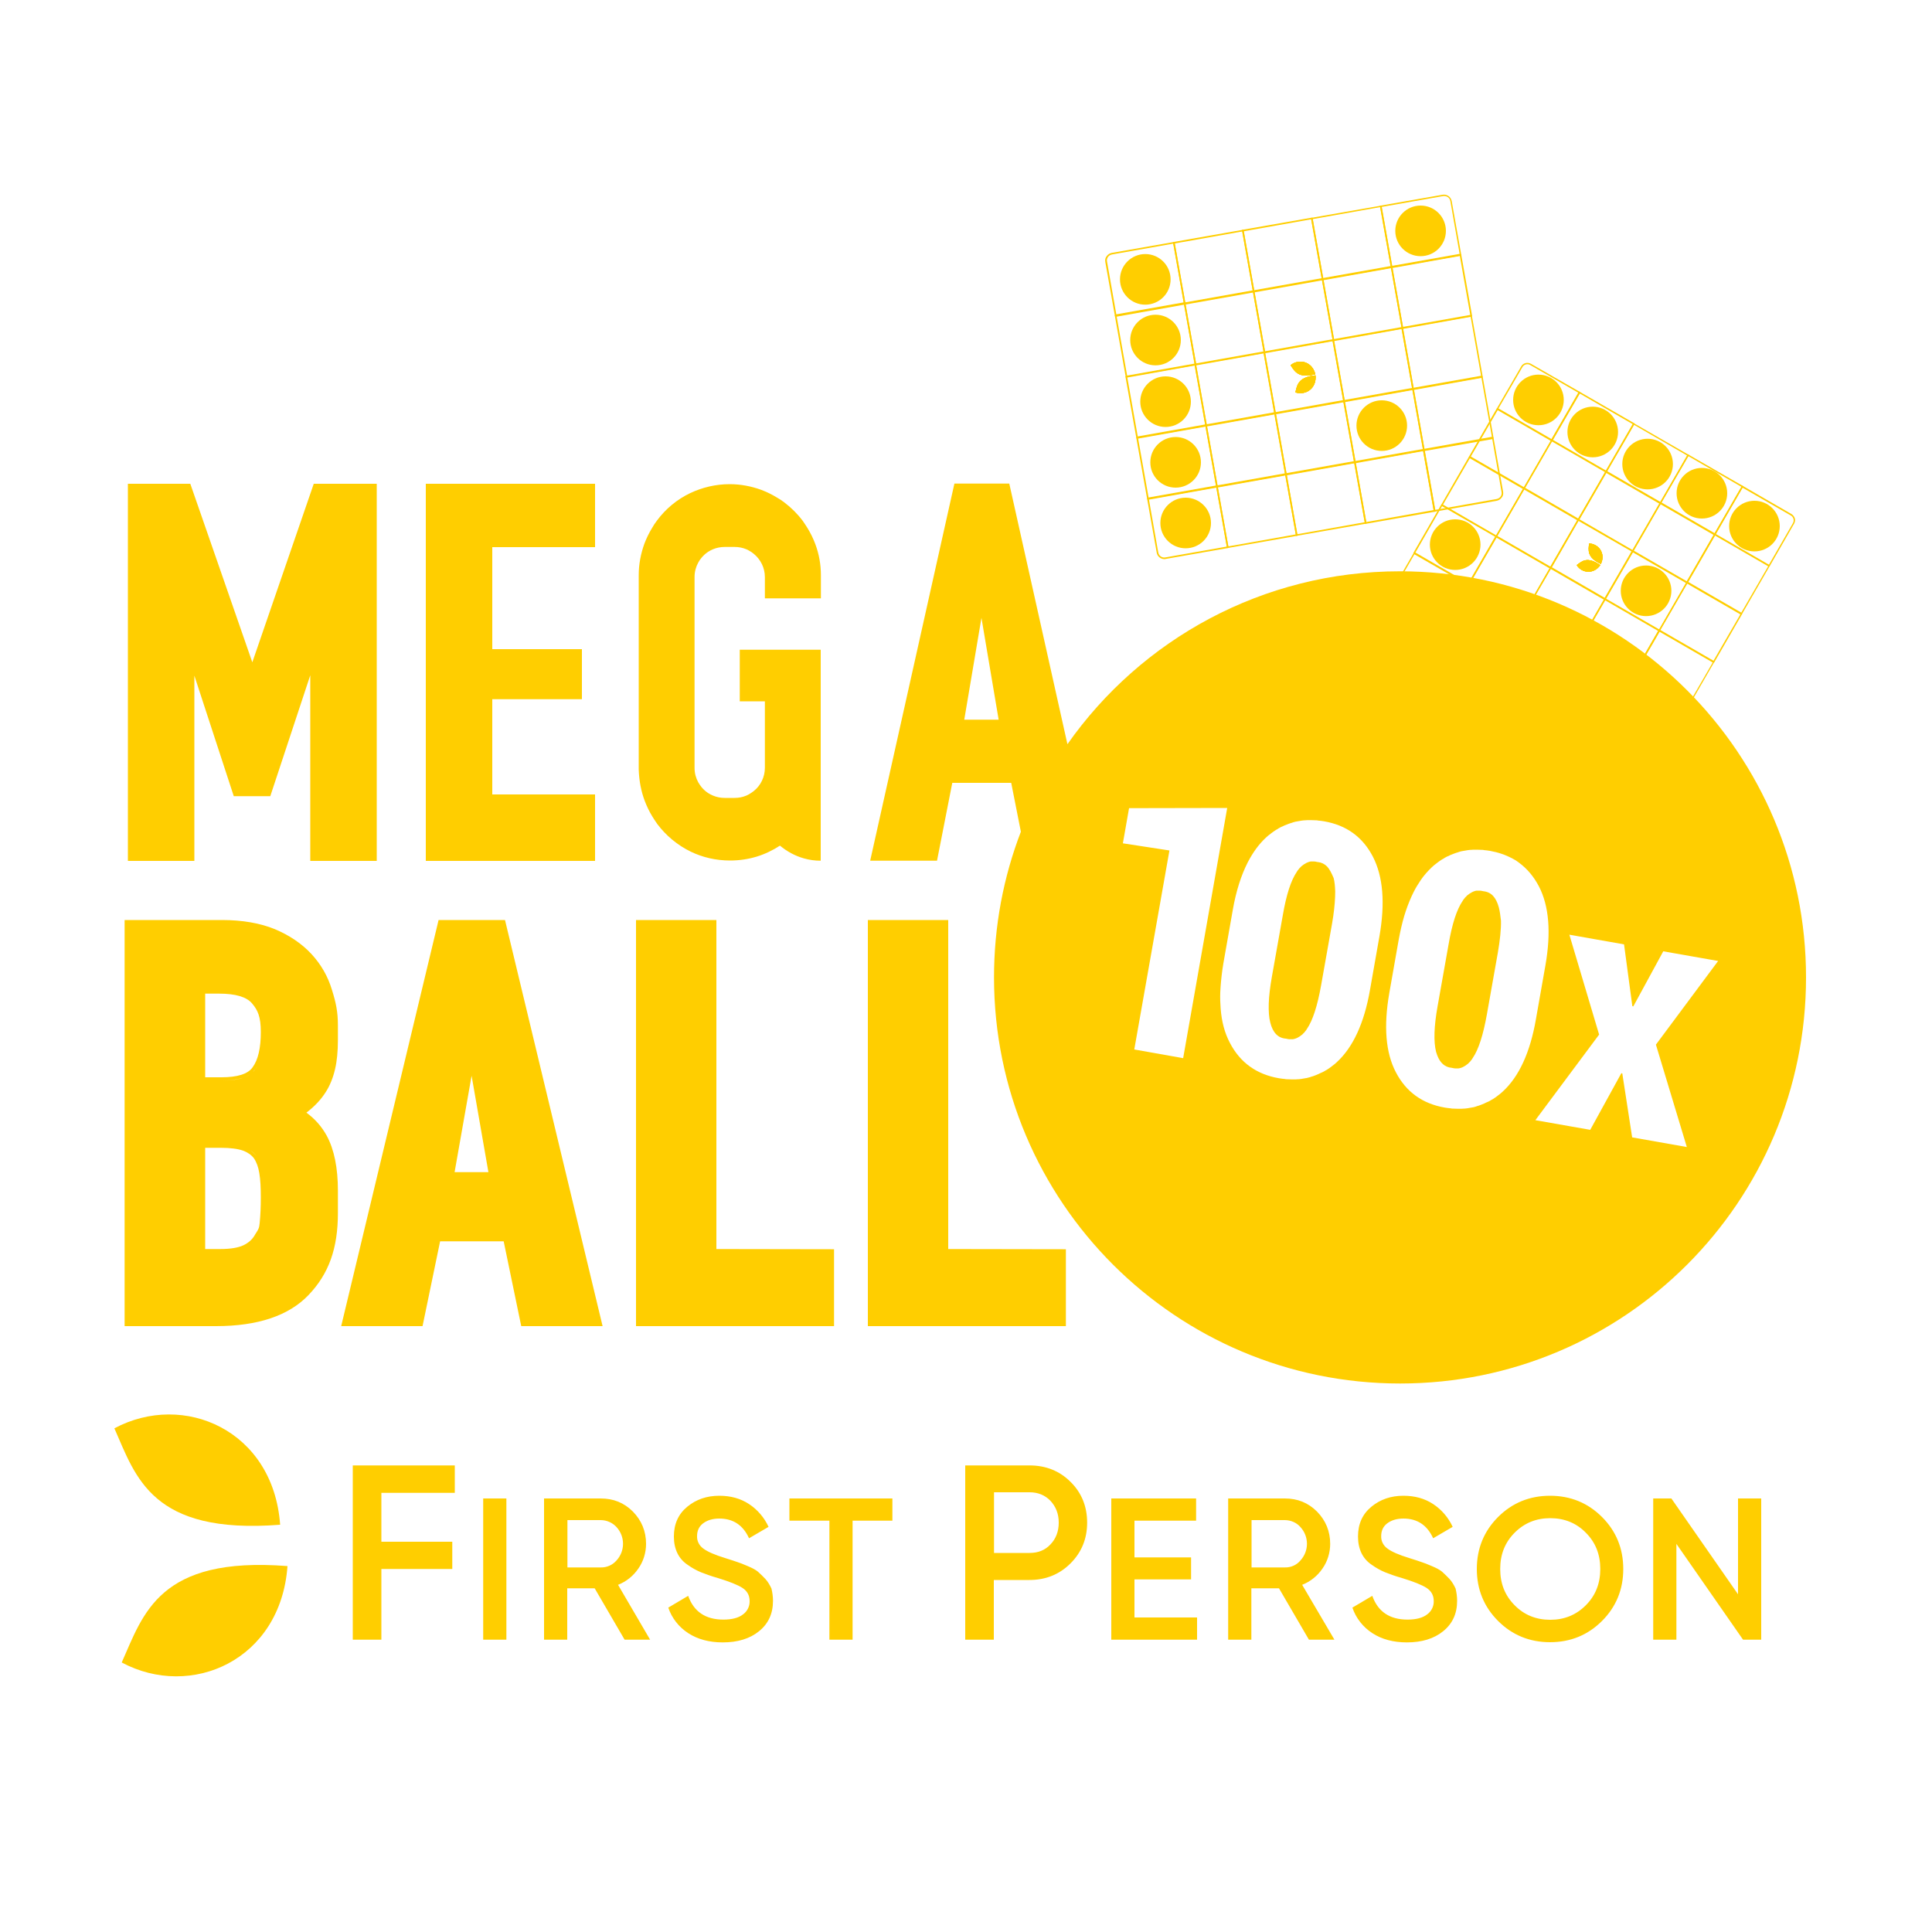 <?xml version="1.0" encoding="UTF-8"?> <svg xmlns="http://www.w3.org/2000/svg" xmlns:xlink="http://www.w3.org/1999/xlink" version="1.1" id="Layer_1" x="0px" y="0px" viewBox="0 0 1000 1000" style="enable-background:new 0 0 1000 1000;" xml:space="preserve"> <path id="Shape_00000040541709403781856770000002505458042668340373_" style="fill:#FFCE00;" d="M330.4,811.9c2.6-3.7,4-8.2,4-12.8 c0-6.5-2.3-12.1-6.8-16.7c-4.6-4.6-10.1-6.8-16.7-6.8h-29.3v73.1h12v-26.6h14.2l15.5,26.6h13.2l-16.6-28.4 C324.2,818.6,327.8,815.7,330.4,811.9L330.4,811.9L330.4,811.9z M310.9,811.3h-17.2v-24.5h17.2c3.1,0,6.1,1.3,8.2,3.6 c4.5,4.9,4.5,12.4,0,17.3C317,810.1,314,811.4,310.9,811.3L310.9,811.3z M396.1,817.2c-1.2-1.3-2.5-2.5-3.8-3.7 c-1.2-1-2.9-1.9-5.3-2.9c-2.3-1-4.1-1.7-5.4-2.1c-1.3-0.5-3.3-1.1-6.1-2c-5.6-1.7-9.4-3.4-11.5-5c-2.1-1.5-3.3-3.9-3.2-6.4 c0-2.8,1-5,3.1-6.6s4.9-2.5,8.4-2.5c7.2,0,12.3,3.4,15.4,10.2l10.1-5.9c-2.2-4.8-5.7-8.9-10.1-11.8c-4.4-2.9-9.5-4.3-15.4-4.3 c-6.5,0-12,1.9-16.6,5.7s-6.9,8.9-6.9,15.4c0,3.3,0.6,6.1,1.8,8.6c1.2,2.5,3.1,4.6,5.4,6.1c2.1,1.5,4.4,2.8,6.8,3.8 c2.8,1.1,5.6,2.1,8.5,2.9c6.2,1.9,10.5,3.6,13,5.2c2.4,1.6,3.7,3.8,3.7,6.8c0.1,2.7-1.2,5.3-3.4,6.9c-2.3,1.8-5.7,2.7-10.2,2.7 c-9.2,0-15.3-4.1-18.2-12.3l-10.3,6.1c1.8,5.4,5.5,10.1,10.3,13.2c4.9,3.2,10.9,4.8,17.9,4.8c7.7,0,14-1.9,18.8-5.8 s7.2-9.1,7.2-15.7c0-2.2-0.3-4.3-0.8-6.4C398.4,820.3,397.4,818.6,396.1,817.2L396.1,817.2z M408.6,787.1h20.7v61.6h12v-61.6h20.6 v-11.5h-53.3L408.6,787.1L408.6,787.1z M182.6,848.7h14.8v-36.6h36.7V798h-36.7v-25.3h38v-14.2h-52.8V848.7L182.6,848.7z M250.1,848.7h12v-73.1h-12V848.7z M587.2,817.5h29.3v-11.4h-29.3v-19h31.9v-11.5h-43.9v73.1h44.4v-11.5h-32.4V817.5L587.2,817.5z M802.3,774.2c-10.6,0-19.6,3.7-26.9,11c-7.3,7.3-11,16.3-11,26.9c0,10.6,3.7,19.6,11,26.9c7.3,7.3,16.3,11,26.9,11 c10.6,0,19.6-3.7,26.9-11c7.3-7.3,11-16.3,11-26.9c0-10.6-3.7-19.6-11-26.9C821.9,777.9,812.9,774.2,802.3,774.2L802.3,774.2 L802.3,774.2z M820.8,830.9c-5,5-11.1,7.5-18.4,7.5c-7.3,0-13.5-2.5-18.4-7.5c-5-5-7.5-11.2-7.5-18.8s2.5-13.8,7.5-18.8 s11.1-7.5,18.4-7.5c7.3,0,13.5,2.5,18.4,7.5c5,5,7.5,11.2,7.5,18.8S825.8,825.9,820.8,830.9L820.8,830.9z M684.5,811.9 c2.6-3.7,4-8.2,4-12.8c0-6.5-2.3-12.1-6.8-16.7c-4.6-4.6-10.1-6.8-16.7-6.8h-29.3v73.1h12v-26.6H662l15.5,26.6h13.2L674,820.3 C678.3,818.6,681.9,815.7,684.5,811.9L684.5,811.9z M665,811.3h-17.2v-24.5H665c3.1,0,6.1,1.3,8.1,3.6c4.5,4.9,4.5,12.4,0,17.3 C671.1,810.1,668.1,811.4,665,811.3L665,811.3L665,811.3z M750.2,817.2c-1.2-1.3-2.5-2.5-3.8-3.7c-1.2-1-2.9-1.9-5.3-2.9 c-2.3-1-4.1-1.7-5.4-2.1c-1.3-0.5-3.3-1.1-6.1-2c-5.6-1.7-9.4-3.4-11.5-5c-2.1-1.5-3.3-3.9-3.2-6.4c0-2.8,1-5,3.1-6.6 s4.9-2.5,8.4-2.5c7.2,0,12.3,3.4,15.4,10.2l10.1-5.9c-2.2-4.8-5.7-8.9-10.1-11.8c-4.4-2.9-9.5-4.3-15.4-4.3c-6.5,0-12,1.9-16.6,5.7 s-6.9,8.9-6.9,15.4c0,3.3,0.6,6.1,1.8,8.6s3.1,4.6,5.4,6.1c2.1,1.5,4.4,2.8,6.8,3.8c2.8,1.1,5.6,2.1,8.5,2.9 c6.2,1.9,10.5,3.6,13,5.2c2.4,1.6,3.7,3.8,3.7,6.8c0.1,2.7-1.2,5.3-3.4,6.9c-2.3,1.8-5.7,2.7-10.2,2.7c-9.2,0-15.3-4.1-18.2-12.3 l-10.3,6.1c1.8,5.4,5.5,10.1,10.3,13.2c4.9,3.2,10.9,4.8,17.9,4.8c7.7,0,14-1.9,18.8-5.8c4.8-3.9,7.2-9.1,7.2-15.7 c0-2.2-0.3-4.3-0.8-6.4C752.5,820.3,751.5,818.6,750.2,817.2L750.2,817.2L750.2,817.2z M532.9,758.5h-33.3v90.2h14.8v-30.9h18.4 c8.5,0,15.6-2.9,21.3-8.6c5.7-5.7,8.6-12.7,8.6-21.1c0-8.4-2.9-15.5-8.6-21.1C548.5,761.4,541.4,758.5,532.9,758.5L532.9,758.5z M543.7,799.4c-2.8,3-6.4,4.4-10.8,4.4h-18.4v-31.4h18.4c4.4,0,8,1.5,10.8,4.4c2.8,3,4.3,6.7,4.3,11.3S546.5,796.5,543.7,799.4 L543.7,799.4L543.7,799.4z M899.6,775.6v49.6l-34.5-49.6h-9.4v73.1h12v-49.6l34.5,49.6h9.4v-73.1H899.6L899.6,775.6z"></path> <path id="Path-5_00000070797526694466132510000000040002632244785069_" style="fill-rule:evenodd;clip-rule:evenodd;fill:#FFCE00;" d=" M59.2,739.3c35.9-19.2,82.3,1,85.8,49.9C78.4,794.4,70.3,764.4,59.2,739.3z"></path> <path id="Path-7_00000149367024305364704460000002479639474513150353_" style="fill-rule:evenodd;clip-rule:evenodd;fill:#FFCE00;" d=" M63,860.5c35.9,19.2,82.3-1.1,85.8-49.9C82.2,805.4,74.2,835.4,63,860.5z"></path> <path style="fill:#FFCE00;" d="M359.7,607.4L359.7,607.4L359.7,607.4z"></path> <path style="fill:#FFCE00;" d="M920.7,219.3L920.7,219.3L920.7,219.3z"></path> <path style="fill:#FFCE00;" d="M920.7,210.8L920.7,210.8L920.7,210.8z"></path> <path style="fill:#FFCE00;" d="M920.7,219.3L920.7,219.3L920.7,219.3z"></path> <path style="fill:#FFCE00;" d="M920.7,210.8L920.7,210.8L920.7,210.8z"></path> <path style="fill:#FFCE00;" d="M268,643.4L268,643.4L268,643.4z"></path> <path style="fill:#FFCE00;" d="M268,610.1L268,610.1L268,610.1z"></path> <path style="fill:#FFCE00;" d="M602.7,289.4c-1.9,0-3.7-1.4-4-3.4l-5-28.1l36.5-6.4l5.7,32.1l-32.5,5.7 C603.1,289.4,602.9,289.4,602.7,289.4z M594.7,258.6l4.8,27.3c0.3,1.8,2,3,3.8,2.6l31.7-5.6l-5.4-30.5L594.7,258.6z"></path> <path style="fill:#FFCE00;" d="M719.9,138.6l-5.7-32.1l32.5-5.7c2.2-0.4,4.3,1.1,4.7,3.3l5,28.1L719.9,138.6z M715.2,107.1l5.4,30.5 l34.9-6.2l-4.8-27.3c-0.3-1.8-2-2.9-3.8-2.6L715.2,107.1z"></path> <path style="fill:#FFCE00;" d="M577.1,163.7l-5-28.1c-0.2-1.1,0-2.2,0.7-3c0.6-0.9,1.6-1.5,2.6-1.7l32.5-5.7l5.7,32.1L577.1,163.7z M607.3,126.1l-31.7,5.6c-0.9,0.2-1.6,0.6-2.1,1.3s-0.7,1.6-0.5,2.4l4.8,27.3l34.9-6.2L607.3,126.1z"></path> <path style="fill:#FFCE00;" d="M588.2,226.9l-5.7-32.1l36.5-6.4l5.7,32.1L588.2,226.9z M583.5,195.4l5.4,30.5l34.9-6.2l-5.4-30.5 L583.5,195.4z"></path> <path style="fill:#FFCE00;" d="M623.9,220.6l-5.7-32.1l36.5-6.4l5.7,32.1L623.9,220.6z M619.2,189.1l5.4,30.5l34.9-6.2l-5.4-30.5 L619.2,189.1z"></path> <path style="fill:#FFCE00;" d="M612.8,157.4l-5.7-32.1l36.5-6.4l5.7,32.1L612.8,157.4z M608.1,126l5.4,30.5l34.9-6.2l-5.4-30.5 L608.1,126z"></path> <path style="fill:#FFCE00;" d="M635.1,283.7l-5.7-32.1l36.5-6.4l5.7,32.1L635.1,283.7z M630.4,252.3l5.4,30.5l34.9-6.2l-5.4-30.5 L630.4,252.3z"></path> <path style="fill:#FFCE00;" d="M618.4,189l-5.7-32.1l36.5-6.4l5.7,32.1L618.4,189z M613.7,157.6l5.4,30.5l34.9-6.2l-5.4-30.5 L613.7,157.6z"></path> <path style="fill:#FFCE00;" d="M629.5,252.2l-5.7-32.1l36.5-6.4l5.7,32.1L629.5,252.2z M624.8,220.7l5.4,30.5l34.9-6.2l-5.4-30.5 L624.8,220.7z"></path> <path style="fill:#FFCE00;" d="M695.3,208l-5.7-32.1l36.5-6.4l5.7,32.1L695.3,208z M690.6,176.5L696,207l34.9-6.2l-5.4-30.5 L690.6,176.5z"></path> <path style="fill:#FFCE00;" d="M684.2,144.9l-5.7-32.1l36.5-6.4l5.7,32.1L684.2,144.9z M679.5,113.4l5.4,30.5l34.9-6.2l-5.4-30.5 L679.5,113.4z"></path> <path style="fill:#FFCE00;" d="M706.5,271.2l-5.7-32.1l36.5-6.4l5.7,32.1L706.5,271.2z M701.8,239.7l5.4,30.5L742,264l-5.4-30.5 L701.8,239.7z"></path> <path style="fill:#FFCE00;" d="M689.8,176.4l-5.7-32.1l36.5-6.4l5.7,32.1L689.8,176.4z M685.1,145l5.4,30.5l34.9-6.2l-5.4-30.5 L685.1,145z"></path> <path style="fill:#FFCE00;" d="M700.9,239.6l-5.7-32.1l36.5-6.4l5.7,32.1L700.9,239.6z M696.2,208.1l5.4,30.5l34.9-6.2l-5.4-30.5 L696.2,208.1z"></path> <path style="fill:#FFCE00;" d="M670.8,277.4l-5.7-32.1l36.5-6.4l5.7,32.1L670.8,277.4z M666.1,246l5.4,30.5l34.9-6.2l-5.4-30.5 L666.1,246z"></path> <path style="fill:#FFCE00;" d="M659.6,214.3l-5.7-32.1l36.5-6.4l5.7,32.1L659.6,214.3z M654.9,182.8l5.4,30.5l34.9-6.2l-5.4-30.5 L654.9,182.8z"></path> <path style="fill:#FFCE00;" d="M742.2,264.9l-5.7-32.1l36.5-6.4l5,28.1c0.2,1.1,0,2.2-0.7,3c-0.6,0.9-1.6,1.5-2.6,1.7L742.2,264.9z M737.5,233.4l5.4,30.5l31.7-5.6c0.9-0.2,1.6-0.6,2.1-1.3s0.7-1.6,0.5-2.4l-4.8-27.3L737.5,233.4z"></path> <path style="fill:#FFCE00;" d="M731,201.7l-5.7-32.1l36.5-6.4l5.7,32.1L731,201.7z M726.3,170.2l5.4,30.5l34.9-6.2l-5.4-30.5 L726.3,170.2z"></path> <path style="fill:#FFCE00;" d="M725.5,170.1l-5.7-32.1l36.5-6.4l5.7,32.1L725.5,170.1z M720.8,138.7l5.4,30.5L761,163l-5.4-30.5 L720.8,138.7z"></path> <path style="fill:#FFCE00;" d="M654.1,182.7l-5.7-32.1l36.5-6.4l5.7,32.1L654.1,182.7z M649.4,151.3l5.4,30.5l34.9-6.2l-5.4-30.5 L649.4,151.3z"></path> <path style="fill:#FFCE00;" d="M582.7,195.3l-5.7-32.1l36.5-6.4l5.7,32.1L582.7,195.3z M578,163.9l5.4,30.5l34.9-6.2l-5.4-30.5 L578,163.9z"></path> <path style="fill:#FFCE00;" d="M593.8,258.5l-5.7-32.1l36.5-6.4l5.7,32.1L593.8,258.5z M589.1,227l5.4,30.5l34.9-6.2l-5.4-30.5 L589.1,227z"></path> <path style="fill:#FFCE00;" d="M665.2,245.9l-5.7-32.1l36.5-6.4l5.7,32.1L665.2,245.9z M660.5,214.4l5.4,30.5l34.9-6.2l-5.4-30.5 L660.5,214.4z"></path> <path style="fill:#FFCE00;" d="M736.6,233.3l-5.7-32.1l36.5-6.4l5.7,32.1L736.6,233.3z M731.9,201.8l5.4,30.5l34.9-6.2l-5.4-30.5 L731.9,201.8z"></path> <path style="fill:#FFCE00;" d="M648.5,151.1l-5.7-32.1l36.5-6.4l5.7,32.1L648.5,151.1z M643.8,119.7l5.4,30.5l34.9-6.2l-5.4-30.5 L643.8,119.7z"></path> <g> <g> <g> <path id="SVGID_159_" style="fill-rule:evenodd;clip-rule:evenodd;fill:#FFCE00;" d="M680.8,193.7c-8.9,2.3-10.7-1.6-12.8-4.7 C672.4,185.5,679.2,187.1,680.8,193.7z M670.5,203.1c0.9-3.7,1.3-7.9,10.4-8.8C681.6,201,675.8,204.8,670.5,203.1z"></path> </g> <g> <defs> <path id="SVGID_1_" d="M680.8,193.7c-8.9,2.3-10.7-1.6-12.8-4.7C672.4,185.5,679.2,187.1,680.8,193.7z M670.5,203.1 c0.9-3.7,1.3-7.9,10.4-8.8C681.6,201,675.8,204.8,670.5,203.1z"></path> </defs> <use xlink:href="#SVGID_1_" style="overflow:visible;fill:#FFCE00;"></use> <clipPath id="SVGID_00000114768178732511486770000010285879304334245821_"> <use xlink:href="#SVGID_1_" style="overflow:visible;"></use> </clipPath> <g style="clip-path:url(#SVGID_00000114768178732511486770000010285879304334245821_);"> <g> <rect id="SVGID_161_" x="603.1" y="131.4" transform="matrix(0.985 -0.174 0.174 0.985 -25.24 120.494)" style="fill:#FFCE00;" width="146.2" height="146.2"></rect> </g> <g> <defs> <rect id="SVGID_00000126311968971440325150000000221716329093660334_" x="604.7" y="131.1" transform="matrix(0.94 -0.342 0.342 0.94 -28.976 244.075)" width="146.2" height="146.2"></rect> </defs> <use xlink:href="#SVGID_00000126311968971440325150000000221716329093660334_" style="overflow:visible;fill:#FFCE00;"></use> <clipPath id="SVGID_00000137097128944986578540000015576168870337487782_"> <use xlink:href="#SVGID_00000126311968971440325150000000221716329093660334_" style="overflow:visible;"></use> </clipPath> <rect x="665.3" y="183" transform="matrix(0.985 -0.174 0.174 0.985 -23.608 120.149)" style="opacity:0.4;clip-path:url(#SVGID_00000137097128944986578540000015576168870337487782_);fill:#FFCE00;enable-background:new ;" width="19.5" height="24"></rect> </g> </g> </g> </g> </g> <path style="fill:#FFCE00;" d="M746,327.8L720.4,313c-0.8-0.5-1.4-1.3-1.7-2.2s-0.1-1.9,0.4-2.8l12.8-22.1l28.8,16.6L746,327.8z M732.1,286.9l-12.4,21.5c-0.4,0.7-0.5,1.5-0.3,2.2s0.7,1.4,1.4,1.8l25,14.4l13.9-24L732.1,286.9z"></path> <path style="fill:#FFCE00;" d="M915.9,293.2l-28.8-16.6l14.6-25.3l25.6,14.8c0.8,0.5,1.4,1.3,1.7,2.2s0.1,1.9-0.4,2.8L915.9,293.2z M888.1,276.4l27.5,15.9l12.4-21.5c0.4-0.7,0.5-1.5,0.3-2.2c-0.2-0.8-0.7-1.4-1.4-1.8l-25-14.4L888.1,276.4z"></path> <path style="fill:#FFCE00;" d="M803.4,228.3l-28.8-16.6l12.8-22.1c1-1.7,3.2-2.3,5-1.3L818,203L803.4,228.3z M775.6,211.4l27.5,15.9 l13.9-24l-25-14.4c-1.4-0.8-3.2-0.3-4,1.1L775.6,211.4z"></path> <path style="fill:#FFCE00;" d="M774.7,278l-28.8-16.6l14.6-25.3l28.8,16.6L774.7,278z M746.9,261.2l27.5,15.9l13.9-24l-27.5-15.9 L746.9,261.2z"></path> <path style="fill:#FFCE00;" d="M802.8,294.3L774,277.7l14.6-25.3l28.8,16.6L802.8,294.3z M775,277.4l27.5,15.9l13.9-24l-27.5-15.9 L775,277.4z"></path> <path style="fill:#FFCE00;" d="M831.5,244.5l-28.8-16.6l14.6-25.3l28.8,16.6L831.5,244.5z M803.8,227.7l27.5,15.9l13.9-24 l-27.5-15.9L803.8,227.7z"></path> <path style="fill:#FFCE00;" d="M774.1,344l-28.8-16.6l14.6-25.3l28.8,16.6L774.1,344z M746.3,327.1l27.5,15.9l13.9-24l-27.5-15.9 L746.3,327.1z"></path> <path style="fill:#FFCE00;" d="M817.2,269.4l-28.8-16.6l14.6-25.3l28.8,16.6L817.2,269.4z M789.4,252.5l27.5,15.9l13.9-24 l-27.5-15.9L789.4,252.5z"></path> <path style="fill:#FFCE00;" d="M788.4,319.1l-28.8-16.6l14.6-25.3l28.8,16.6L788.4,319.1z M760.7,302.3l27.5,15.9l13.9-24 l-27.5-15.9L760.7,302.3z"></path> <path style="fill:#FFCE00;" d="M859,326.7l-28.8-16.6l14.6-25.3l28.8,16.6L859,326.7z M831.3,309.9l27.5,15.9l13.9-24l-27.5-15.9 L831.3,309.9z"></path> <path style="fill:#FFCE00;" d="M887.8,277L859,260.4l14.6-25.3l28.8,16.6L887.8,277z M860,260.1l27.5,15.9l13.9-24l-27.5-15.9 L860,260.1z"></path> <path style="fill:#FFCE00;" d="M830.3,376.5l-28.8-16.6l14.6-25.3l28.8,16.6L830.3,376.5z M802.6,359.6l27.5,15.9l13.9-24 l-27.5-15.9L802.6,359.6z"></path> <path style="fill:#FFCE00;" d="M873.4,301.9l-28.8-16.6l14.6-25.3l28.8,16.6L873.4,301.9z M845.6,285l27.5,15.9l13.9-24L859.5,261 L845.6,285z"></path> <path style="fill:#FFCE00;" d="M844.7,351.6L815.9,335l14.6-25.3l28.8,16.6L844.7,351.6z M816.9,334.7l27.5,15.9l13.9-24l-27.5-15.9 L816.9,334.7z"></path> <path style="fill:#FFCE00;" d="M802.2,360.2l-28.8-16.6l14.6-25.3l28.8,16.6L802.2,360.2z M774.5,343.4l27.5,15.9l13.9-24 l-27.5-15.9L774.5,343.4z"></path> <path style="fill:#FFCE00;" d="M830.9,310.5l-28.8-16.6l14.6-25.3l28.8,16.6L830.9,310.5z M803.2,293.6l27.5,15.9l13.9-24L817,269.6 L803.2,293.6z"></path> <path style="fill:#FFCE00;" d="M857.1,391.4c-0.6,0-1.2-0.2-1.8-0.5l-25.6-14.8l14.6-25.3l28.8,16.6l-12.8,22.1 C859.6,390.7,858.4,391.4,857.1,391.4z M830.7,375.8l25,14.4c1.4,0.8,3.2,0.3,4-1.1l12.4-21.5l-27.5-15.9L830.7,375.8z"></path> <path style="fill:#FFCE00;" d="M887.2,343l-28.8-16.6l14.6-25.3l28.8,16.6L887.2,343z M859.4,326.1l27.5,15.9l13.9-24l-27.5-15.9 L859.4,326.1z"></path> <path style="fill:#FFCE00;" d="M901.5,318.1l-28.8-16.6l14.6-25.3l28.8,16.6L901.5,318.1z M873.8,301.2l27.5,15.9l13.9-24 l-27.5-15.9L873.8,301.2z"></path> <path style="fill:#FFCE00;" d="M845.3,285.6L816.5,269l14.6-25.3l28.8,16.6L845.3,285.6z M817.5,268.8l27.5,15.9l13.9-24l-27.5-15.9 L817.5,268.8z"></path> <path style="fill:#FFCE00;" d="M789,253.2l-28.8-16.6l14.6-25.3l28.8,16.6L789,253.2z M761.3,236.3l27.5,15.9l13.9-24l-27.5-15.9 L761.3,236.3z"></path> <path style="fill:#FFCE00;" d="M760.3,302.9l-28.8-16.6l14.6-25.3l28.8,16.6L760.3,302.9z M732.6,286l27.5,15.9l13.9-24L746.4,262 L732.6,286z"></path> <path style="fill:#FFCE00;" d="M816.6,335.4l-28.8-16.6l14.6-25.3l28.8,16.6L816.6,335.4z M788.8,318.5l27.5,15.9l13.9-24 l-27.5-15.9L788.8,318.5z"></path> <path style="fill:#FFCE00;" d="M872.8,367.8L844,351.2l14.6-25.3l28.8,16.6L872.8,367.8z M845.1,351l27.5,15.9l13.9-24L859,327 L845.1,351z"></path> <path style="fill:#FFCE00;" d="M859.6,260.8l-28.8-16.6l14.6-25.3l28.8,16.6L859.6,260.8z M831.9,243.9l27.5,15.9l13.9-24 l-27.5-15.9L831.9,243.9z"></path> <g> <g> <g> <path id="SVGID_192_" style="fill-rule:evenodd;clip-rule:evenodd;fill:#FFCE00;" d="M828.6,291.9c-7.4-3.5-6.4-7.2-6.1-10.6 C827.5,281.5,831.2,286.5,828.6,291.9z M816.1,292.5c2.7-2,5.4-4.7,12.2,0C824.9,297.4,818.7,296.7,816.1,292.5z"></path> </g> <g> <defs> <path id="SVGID_00000116210929446865156460000016095507170142039698_" d="M828.6,291.9c-7.4-3.5-6.4-7.2-6.1-10.6 C827.5,281.5,831.2,286.5,828.6,291.9z M816.1,292.5c2.7-2,5.4-4.7,12.2,0C824.9,297.4,818.7,296.7,816.1,292.5z"></path> </defs> <use xlink:href="#SVGID_00000116210929446865156460000016095507170142039698_" style="overflow:visible;fill:#FFCE00;"></use> <clipPath id="SVGID_00000044135999198473526680000009996105162362279305_"> <use xlink:href="#SVGID_00000116210929446865156460000016095507170142039698_" style="overflow:visible;"></use> </clipPath> <g style="clip-path:url(#SVGID_00000044135999198473526680000009996105162362279305_);"> <g> <rect id="SVGID_194_" x="753.7" y="231.2" transform="matrix(0.5 -0.866 0.866 0.5 152.617 857.769)" style="fill:#FFCE00;" width="131" height="131"></rect> </g> <g> <defs> <rect id="SVGID_00000087372267071292746490000013470719108003315110_" x="762.2" y="231.7" transform="matrix(0.866 -0.5 0.5 0.866 -37.713 453.646)" width="131" height="131"></rect> </defs> <use xlink:href="#SVGID_00000087372267071292746490000013470719108003315110_" style="overflow:visible;fill:#FFCE00;"></use> <clipPath id="SVGID_00000035507511011807103510000003384648786250151821_"> <use xlink:href="#SVGID_00000087372267071292746490000013470719108003315110_" style="overflow:visible;"></use> </clipPath> <rect x="813" y="280.8" transform="matrix(0.5 -0.866 0.866 0.5 161.141 858.19)" style="opacity:0.4;clip-path:url(#SVGID_00000035507511011807103510000003384648786250151821_);fill:#FFCE00;enable-background:new ;" width="21.5" height="17.4"></rect> </g> </g> </g> </g> </g> <g> <path style="fill:#FFCE00;" d="M333.7,414.5c1.1,2.9,2.4,5.6,4,8.2c0.8,1.3,1.6,2.5,2.5,3.8c4.5,6,10.5,11,17.3,14.3 c6.2,3,13.1,4.6,20.4,4.6l0,0l0,0l0,0c4.8,0,9.4-0.7,13.7-2c4.3-1.3,8.4-3.3,12.1-5.7c3.6,3,7.8,5.3,12.4,6.6 c2.8,0.8,5.7,1.2,8.7,1.2v-47.1l0,0v-15.2V363v-26.7h-41.9V363h13v34.4c0,4.8-2.2,9.2-5.7,12c-0.8,0.6-1.6,1.2-2.5,1.7 c-0.4,0.2-0.9,0.5-1.4,0.7c-1.9,0.8-3.9,1.2-6.1,1.2h-5.1c-1.1,0-2.1-0.1-3.1-0.3c-2-0.4-3.9-1.2-5.6-2.3c-1.2-0.8-2.4-1.9-3.3-3 c-0.6-0.8-1.2-1.6-1.7-2.5c-1.2-2.2-1.9-4.7-1.9-7.4v-98.9c0-2.7,0.7-5.2,1.9-7.4c0.5-0.9,1-1.7,1.7-2.5c1-1.2,2.1-2.2,3.3-3 c1.7-1.1,3.5-1.9,5.6-2.3c1-0.2,2.1-0.3,3.1-0.3h5.1c2.2,0,4.2,0.4,6.1,1.2c0.5,0.2,0.9,0.4,1.4,0.7c0.9,0.5,1.7,1,2.5,1.7 c3.5,2.9,5.7,7.2,5.7,12v11h29v-11.9l0,0c0-5.7-1-11.1-2.9-16.2c-1.1-2.9-2.4-5.6-4-8.2c-0.8-1.3-1.6-2.5-2.5-3.8 c-2.7-3.6-5.9-6.8-9.6-9.6c-1.2-0.9-2.5-1.8-3.8-2.5c-2.6-1.6-5.3-2.9-8.2-4c-5-1.8-10.5-2.9-16.2-2.9l0,0l0,0l0,0 c-7.3,0-14.2,1.7-20.4,4.6c-6.9,3.3-12.8,8.2-17.3,14.3c-0.9,1.2-1.8,2.5-2.5,3.8c-1.6,2.6-2.9,5.3-4,8.2c-1.8,5-2.9,10.5-2.9,16.2 l0,0v100.7l0,0C330.8,404,331.8,409.5,333.7,414.5z"></path> <polygon style="fill:#FFCE00;" points="100.6,445.6 100.6,349.7 121,412.1 139.9,412.1 160.6,349.5 160.6,445.6 195,445.6 195,250.4 162.4,250.4 130.6,342.8 98.5,250.4 66.2,250.4 66.2,250.4 66.2,445.6 66.2,445.6 "></polygon> <polygon style="fill:#FFCE00;" points="308,411.2 254.8,411.2 254.8,361.9 301.2,361.9 301.2,361.9 301.2,336 301.2,336 301.2,336 254.8,336 254.8,283.2 308,283.2 308,250.4 220.4,250.4 220.4,445.6 308,445.6 "></polygon> <path style="fill:#FFCE00;" d="M161.2,493.8L161.2,493.8L161.2,493.8c-5-5.4-11.4-9.7-19-12.9c-7.6-3.1-16.8-4.7-27.3-4.7H66.2 h-1.7v1.7v206.8v1.7h1.7h45.6c21.6,0,37.7-5.4,47.9-16.1c10.5-11,15.2-24.1,15.2-42.5v-11.5c0-11.7-1.9-21.2-5.7-28.3 c-2.6-4.8-6.1-8.8-10.6-12.1c4.2-3.2,7.6-6.8,10.1-10.8c2.1-3.3,3.7-7.3,4.7-11.6c1-4.2,1.5-9.3,1.5-15.2v-7.5 c0-7.1-1-11.8-3.1-18.5C169.7,505.3,166.1,499.1,161.2,493.8z M158,493c-1.3-1.2-2.6-2.4-4.1-3.5c-2.7-2-5.6-3.8-8.8-5.4 c3.2,1.6,6.1,3.4,8.8,5.4C155.3,490.6,156.7,491.8,158,493z M114.6,557.6h-8.4v-43.3h7.2c8.5,0,14.2,1.7,17,5 c3,3.5,4.6,6.9,4.6,14.9c0,8.2-1.4,14.4-4.3,18.3C128.3,555.9,122.9,557.6,114.6,557.6z M125.6,557.9c1.5-0.5,2.7-1.1,3.8-1.8 C128.4,556.8,127.1,557.4,125.6,557.9c-2.9,1-6.6,1.4-11.1,1.4l0,0C119,559.3,122.7,558.8,125.6,557.9z M127.1,594.2 c-0.2-0.1-0.4-0.2-0.6-0.3c-0.1,0-0.3-0.1-0.4-0.1c0.1,0,0.3,0.1,0.4,0.1C126.7,594,126.9,594.1,127.1,594.2z M106.2,594.1h8.1 c4.9,0,8.8,0.5,11.6,1.5c2.4,0.9,4.2,2.2,5.5,3.9c1.4,2,2.3,4.6,2.8,7.6c0.6,3.5,0.8,7.8,0.8,12.7c0,4.8-0.2,9.2-0.6,13.3 c-0.2,2.6-0.8,3.4-1.8,5c-0.3,0.4-0.5,0.8-0.8,1.3c-1.3,2.2-3.1,3.8-5.7,5.1c-2.7,1.3-6.8,2-12.1,2h-7.8 C106.2,646.5,106.2,594.1,106.2,594.1z M129.5,595.4c1.3,0.8,2.4,1.8,3.3,3C131.9,597.3,130.8,596.3,129.5,595.4z M133.8,600.2 c0.6,1.3,1.1,2.7,1.5,4.2C135,602.9,134.5,601.5,133.8,600.2z M135.6,545.5c-0.6,2.4-1.4,4.5-2.4,6.3c-0.3,0.6-0.7,1.2-1.1,1.7l0,0 c-0.3,0.5-0.7,0.9-1.2,1.3c0.4-0.4,0.8-0.9,1.2-1.3l0,0c0.4-0.5,0.7-1.1,1.1-1.7C134.2,550.1,135,547.9,135.6,545.5 s0.9-5.2,1.1-8.2C136.5,540.4,136.1,543.1,135.6,545.5z M104.5,559.3L104.5,559.3v-46.7l0,0V559.3z M104.5,592.3v55.9l0,0V592.3 L104.5,592.3z M66.2,477.9h48.6c5.2,0,10,0.4,14.4,1.2c2.2,0.4,4.4,0.9,6.4,1.4c-2-0.6-4.2-1.1-6.4-1.4c-4.5-0.8-9.3-1.2-14.4-1.2 H66.2L66.2,477.9z M173.2,616.3v11.5c0,8.2-0.9,15.2-2.8,21.3c-0.8,2.6-1.8,5.1-2.9,7.4c-0.8,1.6-1.6,3-2.5,4.5 c0.9-1.4,1.8-2.9,2.5-4.5c1.1-2.3,2.1-4.8,2.9-7.4c1.9-6.1,2.8-13.1,2.8-21.3V616.3c0-7.1-0.7-13.4-2.2-18.8 C172.4,602.9,173.2,609.2,173.2,616.3z M160.9,580.1c-1.6-1.5-3.4-2.9-5.4-4.2l0,0C157.5,577.2,159.3,578.6,160.9,580.1z M171.7,553.1c-0.2,1-0.5,2.1-0.8,3.1C171.2,555.1,171.5,554.1,171.7,553.1s0.5-2.1,0.6-3.2C172.2,551,171.9,552.1,171.7,553.1z M173.2,538.2c0,3.6-0.2,6.9-0.6,9.9C173,545.2,173.2,541.8,173.2,538.2v-7.5c0-5.2-0.6-9.1-1.7-13.4c1.1,4.3,1.7,8.2,1.7,13.4 V538.2z"></path> <path style="fill:#FFCE00;" d="M490.8,646.5V477.9v-1.7h-1.7h-38.2h-1.7v1.7v206.8v1.7h1.7H550h1.7v-1.7v-36.4v-1.7H550 L490.8,646.5L490.8,646.5z M450.9,477.9h38.2l0,0H450.9L450.9,477.9z M550,684.7L550,684.7v-36.4l0,0V684.7z"></path> <path style="fill:#FFCE00;" d="M261.7,477.5l-0.3-1.3H260h-31.6H227l-0.3,1.3l-49.6,206.8l-0.5,2.1h2.2h38.5h1.4l0.3-1.4l8.8-42.5 h32.9l8.8,42.5l0.3,1.4h1.4h38.5h2.2l-0.5-2.1L261.7,477.5z M244.1,546.7l-5.4,30.8L244.1,546.7l5.4,30.8L244.1,546.7z M252.8,606.7h-17.5l8.8-49.9L252.8,606.7z M233.3,608.4h21.6l0,0H233.3L233.3,608.4z M309.6,684.7L260,477.9h-31.6l-49.6,206.8 l0,0l49.6-206.8H260L309.6,684.7L309.6,684.7z"></path> <path style="fill:#FFCE00;" d="M370.8,646.5V477.9v-1.7h-1.7h-38.2h-1.7v1.7v206.8v1.7h1.7H430h1.7v-1.7v-36.4v-1.7H430 L370.8,646.5L370.8,646.5z M330.8,477.9H369l0,0H330.8L330.8,477.9z"></path> <path style="fill:#FFCE00;" d="M686.9,448.5c-1.3-1.3-2.9-2.1-4.7-2.3c-0.1,0-0.1,0-0.2,0l-0.5-0.1c-0.4-0.1-0.9-0.2-1.3-0.2 c-0.1,0-0.2,0-0.4,0c-0.3,0-0.6,0-0.9,0c-0.1,0-0.3,0-0.4,0c-0.3,0-0.6,0.1-0.9,0.2c-0.1,0-0.2,0-0.3,0.1c-0.4,0.1-0.8,0.3-1.2,0.5 c-0.1,0-0.2,0.1-0.3,0.2c-0.3,0.2-0.6,0.3-0.9,0.5c-0.1,0.1-0.3,0.2-0.4,0.3c-0.3,0.2-0.5,0.4-0.8,0.6c-0.1,0.1-0.3,0.2-0.4,0.4 c-0.3,0.3-0.5,0.5-0.8,0.8c-0.1,0.1-0.2,0.3-0.3,0.4c-0.4,0.4-0.7,0.9-1,1.4c-3,4.4-5.4,11.8-7.2,22.3l-5.7,32.1 c-0.5,2.6-0.8,5.1-1.1,7.4s-0.4,4.4-0.5,6.4c-0.1,3.9,0.1,7.2,0.8,9.8c1.3,5.2,4,8,8.1,8.3l0.5,0.1c0.4,0.1,0.9,0.2,1.3,0.2 c0.1,0,0.3,0,0.4,0c0.3,0,0.6,0,0.9,0c0.1,0,0.3,0,0.4,0c0.3,0,0.6-0.1,0.9-0.2c0.1,0,0.2,0,0.4-0.1c0.4-0.1,0.8-0.3,1.2-0.5 c0.1,0,0.1-0.1,0.2-0.1c0.3-0.2,0.7-0.4,1-0.6c0.1-0.1,0.3-0.2,0.4-0.3c0.3-0.2,0.5-0.4,0.8-0.6c0.1-0.1,0.3-0.2,0.4-0.4 c0.3-0.3,0.5-0.5,0.8-0.8c0.1-0.1,0.2-0.3,0.3-0.4c0.4-0.4,0.7-0.9,1-1.4c3-4.4,5.4-11.9,7.3-22.5l5.7-32.1 c0.2-1.3,0.4-2.6,0.6-3.8c0.7-4.9,1-9.1,1-12.7c-0.1-2.7-0.3-5-0.8-6.9C689.2,451.9,688.2,449.9,686.9,448.5z"></path> <path style="fill:#FFCE00;" d="M775.8,469.7c-0.7-2.6-1.7-4.6-3-6s-3-2.2-5-2.4l-0.5-0.1c-0.4-0.1-0.9-0.2-1.3-0.2 c-0.1,0-0.2,0-0.4,0c-0.3,0-0.6,0-0.9,0c-0.1,0-0.3,0-0.4,0c-0.3,0-0.6,0.1-0.9,0.2c-0.1,0-0.2,0-0.3,0.1c-0.4,0.1-0.8,0.3-1.2,0.5 c-0.1,0-0.2,0.1-0.3,0.2c-0.3,0.2-0.6,0.3-0.9,0.5c-0.1,0.1-0.3,0.2-0.4,0.3c-0.3,0.2-0.5,0.4-0.8,0.6c-0.1,0.1-0.3,0.2-0.4,0.4 c-0.3,0.3-0.5,0.5-0.8,0.8c-0.1,0.1-0.2,0.3-0.3,0.4c-0.4,0.4-0.7,0.9-1,1.4c-3,4.4-5.4,11.8-7.2,22.3l-5.7,32.1 c-1.9,10.5-2.1,18.4-0.8,23.6c0.2,0.7,0.4,1.3,0.6,1.8c1.5,4,4,6.2,7.5,6.5l0.5,0.1c0.4,0.1,0.9,0.2,1.3,0.2c0.1,0,0.3,0,0.4,0 c0.3,0,0.6,0,0.9,0c0.1,0,0.3,0,0.4,0c0.3,0,0.6-0.1,0.9-0.2c0.1,0,0.2,0,0.4-0.1c0.4-0.1,0.8-0.3,1.2-0.5c0.1,0,0.1-0.1,0.2-0.1 c0.3-0.2,0.7-0.4,1-0.6c0.1-0.1,0.3-0.2,0.4-0.3c0.3-0.2,0.5-0.4,0.8-0.6c0.1-0.1,0.3-0.2,0.4-0.4c0.3-0.3,0.5-0.5,0.8-0.8 c0.1-0.1,0.2-0.3,0.3-0.4c0.4-0.4,0.7-0.9,1-1.4c3-4.4,5.4-11.9,7.3-22.5l5.7-32.1c1.1-6.5,1.7-12,1.6-16.5 C776.6,473.9,776.3,471.6,775.8,469.7z"></path> <path style="fill:#FFCE00;" d="M724.6,295.7c-71.2,0-134.1,35.4-172.1,89.5l-30.1-134.9H494l0,0l-43.6,195.2H485l7.9-40.3h30.5 l5,25.3c-9,23.4-13.9,48.8-13.9,75.4c0,116.1,94.1,210.2,210.2,210.2S934.8,622,934.8,505.9C934.8,389.9,840.7,295.7,724.6,295.7z M508,319.8l8.9,52.7h-17.8L508,319.8z M587.1,543.2l18.2-103l-24.1-3.7l3.2-18.2l50.8-0.1l-22.8,129.5L587.1,543.2z M714,484.6 l-4.9,27.8c-3,17.2-8.8,29.7-17.2,37.4c-0.7,0.7-1.5,1.3-2.3,1.9c-0.2,0.1-0.3,0.3-0.5,0.4c-0.8,0.6-1.5,1.1-2.3,1.6 c-0.1,0.1-0.2,0.1-0.4,0.2c-0.7,0.4-1.4,0.9-2.2,1.2c-0.2,0.1-0.3,0.2-0.5,0.2c-0.8,0.4-1.6,0.8-2.4,1.1c-0.2,0.1-0.4,0.1-0.5,0.2 c-0.8,0.3-1.6,0.6-2.4,0.8c-0.1,0-0.2,0.1-0.2,0.1c-0.9,0.2-1.7,0.5-2.6,0.6c-0.2,0-0.4,0.1-0.6,0.1c-0.9,0.2-1.8,0.3-2.7,0.4 c-0.1,0-0.2,0-0.3,0c-0.9,0.1-1.7,0.1-2.6,0.1c-0.1,0-0.2,0-0.4,0c-0.1,0-0.2,0-0.2,0c-1,0-2-0.1-3-0.1c-0.2,0-0.4,0-0.6-0.1 c-1-0.1-2.1-0.2-3.2-0.4c-11.6-2-20.1-8.1-25.4-18.3c-2.7-5.1-4.3-11-4.8-17.9c-0.2-2.6-0.3-5.3-0.2-8.1c0.1-1.9,0.2-3.8,0.4-5.8 s0.4-4,0.7-6.1c0.2-1,0.3-2.1,0.5-3.2l4.9-27.8c1.7-9.7,4.3-17.8,7.7-24.5c2.7-5.2,5.8-9.5,9.5-12.9c0.7-0.7,1.5-1.3,2.3-1.9 c0.2-0.1,0.3-0.3,0.5-0.4c0.8-0.6,1.5-1.1,2.3-1.6c0.1-0.1,0.2-0.2,0.4-0.2c0.7-0.5,1.4-0.9,2.2-1.3c0.2-0.1,0.3-0.2,0.5-0.2 c0.8-0.4,1.6-0.8,2.5-1.1c0.2-0.1,0.4-0.1,0.5-0.2c0.8-0.3,1.6-0.6,2.4-0.8c0.1,0,0.2-0.1,0.2-0.1c0.9-0.3,1.8-0.5,2.6-0.6 c0.2,0,0.4-0.1,0.6-0.1c0.9-0.2,1.8-0.3,2.7-0.4c0.1,0,0.2,0,0.3,0c0.9-0.1,1.7-0.1,2.6-0.1c0.1,0,0.2,0,0.4,0c0.1,0,0.2,0,0.2,0 c1,0,2,0.1,3,0.1c0.2,0,0.4,0,0.6,0.1c1.1,0.1,2.1,0.2,3.2,0.4c11.6,2,20,8.1,25.3,18.3C715.9,453.7,717,467.4,714,484.6z M777.8,565c-0.7,0.7-1.5,1.3-2.3,1.9c-0.2,0.1-0.3,0.3-0.5,0.4c-0.8,0.6-1.5,1.1-2.3,1.6c-0.1,0.1-0.2,0.1-0.4,0.2 c-0.7,0.4-1.4,0.9-2.2,1.2c-0.2,0.1-0.3,0.2-0.5,0.2c-0.8,0.4-1.6,0.8-2.4,1.1c-0.2,0.1-0.4,0.1-0.5,0.2c-0.8,0.3-1.6,0.6-2.4,0.8 c-0.1,0-0.2,0.1-0.2,0.1c-0.9,0.3-1.7,0.5-2.6,0.6c-0.2,0-0.4,0.1-0.6,0.1c-0.9,0.2-1.8,0.3-2.7,0.4c-0.1,0-0.2,0-0.3,0 c-0.9,0.1-1.7,0.1-2.6,0.1c-0.1,0-0.2,0-0.4,0c-0.1,0-0.2,0-0.2,0c-1,0-2-0.1-3-0.1c-0.2,0-0.4,0-0.6-0.1c-1-0.1-2.1-0.2-3.2-0.4 c-11.6-2-20.1-8.1-25.4-18.3c-5.3-10.1-6.4-23.8-3.4-41l4.9-27.8c0.8-4.3,1.7-8.3,2.8-12s2.4-7.1,3.8-10.2c0.4-0.8,0.7-1.5,1.1-2.3 c1.1-2.2,2.4-4.3,3.7-6.2c0.9-1.3,1.8-2.5,2.8-3.6s2-2.2,3-3.1c0.7-0.7,1.5-1.3,2.3-1.9c0.2-0.1,0.3-0.3,0.5-0.4 c0.8-0.6,1.5-1.1,2.3-1.6c0.1-0.1,0.2-0.2,0.4-0.2c0.7-0.5,1.4-0.9,2.2-1.3c0.2-0.1,0.3-0.2,0.5-0.2c0.8-0.4,1.6-0.8,2.5-1.1 c0.2-0.1,0.4-0.1,0.5-0.2c0.8-0.3,1.6-0.6,2.4-0.8c0.1,0,0.2-0.1,0.2-0.1c0.9-0.3,1.8-0.5,2.6-0.6c0.2,0,0.4-0.1,0.6-0.1 c0.9-0.2,1.8-0.3,2.7-0.4c0.1,0,0.2,0,0.3,0c0.9-0.1,1.7-0.1,2.6-0.1c0.1,0,0.2,0,0.4,0c0.1,0,0.2,0,0.2,0c1,0,2,0.1,3,0.1 c0.2,0,0.4,0,0.6,0.1c1.1,0.1,2.1,0.2,3.2,0.4c2.2,0.4,4.2,0.9,6.2,1.6c1.3,0.4,2.5,1,3.7,1.5c0.6,0.3,1.2,0.6,1.8,0.9 c1.2,0.6,2.3,1.3,3.3,2.1c4.2,3.1,7.6,7.1,10.3,12.2c5.3,10.2,6.4,23.9,3.4,41l-4.9,27.8C792,544.8,786.2,557.3,777.8,565z M873.1,593.7l-28.3-5l-5.1-33.1l-0.5-0.1l-16.1,29.3l-28.4-5l33-44.3l-15.4-51.7l28.3,5l4.3,32l0.5,0.1l15.5-28.5l28.4,5 l-32.2,43.3L873.1,593.7z"></path> </g> <circle style="fill:#FFCE00;" cx="592.8" cy="144.6" r="13.1"></circle> <circle style="fill:#FFCE00;" cx="598.1" cy="176" r="13.1"></circle> <circle style="fill:#FFCE00;" cx="603.3" cy="207.9" r="13.1"></circle> <circle style="fill:#FFCE00;" cx="608.5" cy="239.3" r="13.1"></circle> <circle style="fill:#FFCE00;" cx="715.2" cy="220.3" r="13.1"></circle> <circle style="fill:#FFCE00;" cx="753.2" cy="281.9" r="13.1"></circle> <circle style="fill:#FFCE00;" cx="735.3" cy="119.5" r="13.1"></circle> <circle style="fill:#FFCE00;" cx="796.3" cy="207" r="13.1"></circle> <circle style="fill:#FFCE00;" cx="824.4" cy="223.6" r="13.1"></circle> <circle style="fill:#FFCE00;" cx="852.8" cy="240.2" r="13.1"></circle> <circle style="fill:#FFCE00;" cx="880.9" cy="255.3" r="13.1"></circle> <circle style="fill:#FFCE00;" cx="908.1" cy="272.3" r="13.1"></circle> <circle style="fill:#FFCE00;" cx="852" cy="305.8" r="13.1"></circle> <circle style="fill:#FFCE00;" cx="613.7" cy="270.7" r="13.1"></circle> </svg> 
